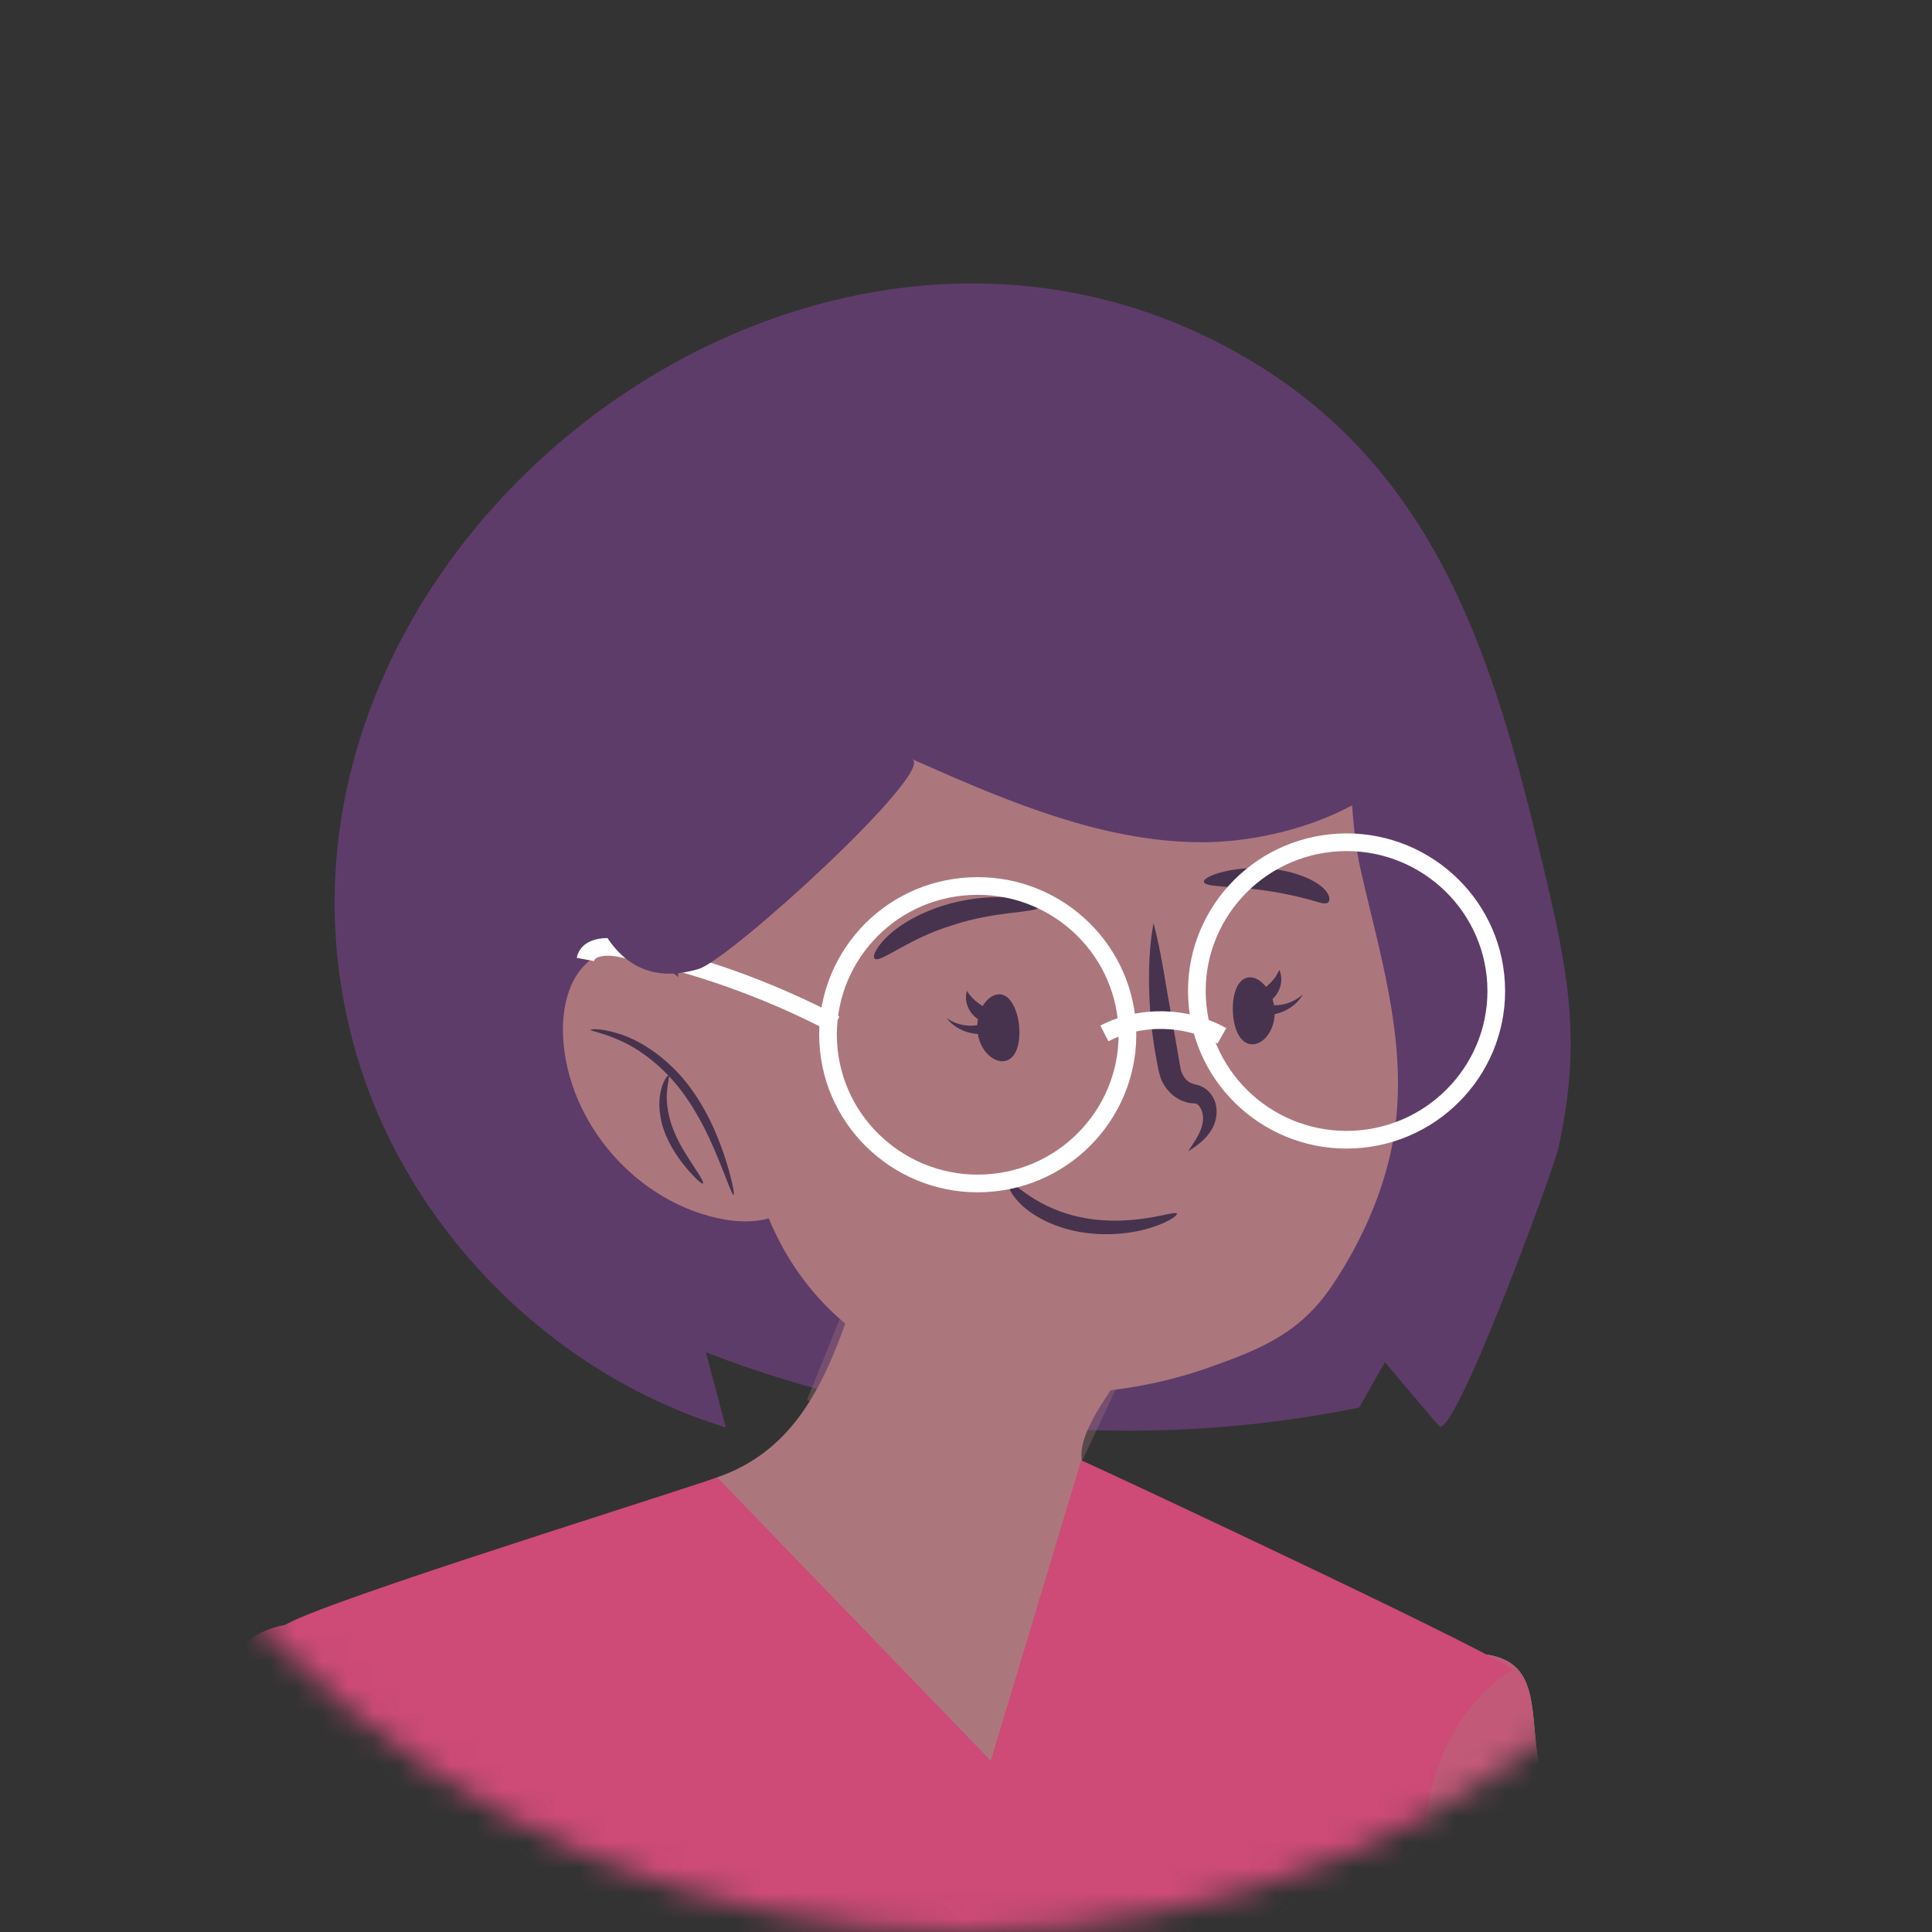 <svg width="75" height="75" viewBox="0 0 75 75" fill="none" xmlns="http://www.w3.org/2000/svg">
<rect x="0" y="0" width="75" height="75" fill="#333333" stroke="none"/>
<mask id="mask0" mask-type="alpha" maskUnits="userSpaceOnUse" x="0" y="0" width="75" height="75">
<circle cx="37.5" cy="37.5" r="37.5" fill="white"/>
</mask>
<g mask="url(#mask0)">
<g clip-path="url(#clip0)">
<path d="M48.321 13.862C55.82 18.216 58.011 25.666 59.881 33.52C60.883 37.733 61.421 40.408 60.495 44.565C60.297 45.465 56.406 56.003 55.858 55.355C55.159 54.53 54.46 53.704 53.761 52.878C53.431 53.469 53.091 54.051 52.76 54.642C44.335 56.36 35.41 55.599 27.401 52.494C27.656 53.469 27.921 54.436 28.176 55.412C21.253 53.291 15.605 47.473 13.725 40.53C8.616 21.678 31.198 3.906 48.321 13.862Z" fill="#5E3C69"/>
<path d="M34.475 46.554C32.766 50.786 32.293 55.806 27.854 57.345C21.29 59.953 12.818 62.449 18.343 64.354C19.014 64.589 21.243 70.65 21.838 70.275C22.197 70.05 39.679 82.708 39.877 82.333C40.69 80.775 51.636 73.813 52.127 72.124C52.448 70.988 58.162 66.325 57.926 65.171C57.596 63.585 42.163 57.973 41.993 56.688C41.823 55.412 43.438 53.713 43.948 52.615C44.845 50.711 45.742 48.806 46.64 46.901L34.475 46.554Z" fill="#AB777D"/>
<path opacity="0.32" d="M42.031 56.66L46.63 46.892L34.475 46.554L31.33 54.342C34.655 56.04 38.281 56.632 42.031 56.66Z" fill="#AB777D"/>
<path d="M54.195 43.467C53.95 45.794 52.949 48.065 51.721 49.894C50.465 51.771 48.906 52.381 46.989 53.066C40.926 55.233 32.227 54.361 29.545 46.516C28.468 47.22 27.07 46.254 26.608 44.921C26.173 43.682 26.475 42.556 26.447 41.29C26.428 40.248 26.286 39.254 26.315 38.193C26.39 35.613 26.589 32.957 27.58 30.602C28.619 28.134 30.442 26.267 32.444 24.972C34.447 23.677 36.638 22.898 38.81 22.147C42.531 20.862 48.056 19.267 50.984 23.48C52.684 25.92 52.136 30.752 52.816 33.745C53.525 36.898 54.554 40.117 54.195 43.467Z" fill="#AB777D"/>
<path d="M23.103 37.142C22.112 37.752 21.809 39.047 21.857 40.201C22.008 43.607 24.756 46.741 28.128 47.342C29.148 47.52 30.376 47.407 30.933 46.544C31.5 45.662 31.065 44.499 30.555 43.579C29.582 41.806 25.795 35.481 23.103 37.142Z" fill="#AB777D"/>
<path d="M22.933 39.976C22.933 39.938 23.462 39.91 24.256 40.21C25.039 40.501 26.031 41.186 26.787 42.209C27.542 43.232 27.948 44.32 28.194 45.09C28.43 45.869 28.524 46.366 28.477 46.385C28.43 46.404 28.26 45.925 27.958 45.174C27.656 44.424 27.221 43.391 26.503 42.416C25.785 41.44 24.879 40.764 24.161 40.436C23.434 40.088 22.924 40.032 22.933 39.976Z" fill="#47334E"/>
<path d="M27.287 45.944C27.249 45.972 27.051 45.803 26.767 45.484C26.484 45.165 26.116 44.696 25.851 44.076C25.587 43.457 25.549 42.819 25.644 42.387C25.738 41.946 25.918 41.73 25.955 41.749C26.003 41.768 25.918 42.021 25.889 42.415C25.861 42.819 25.936 43.373 26.172 43.935C26.409 44.508 26.739 44.977 26.966 45.334C27.202 45.681 27.334 45.915 27.287 45.944Z" fill="#47334E"/>
<path d="M33.974 37.227C33.852 37.171 33.956 36.852 34.38 36.42C34.796 35.988 35.58 35.481 36.591 35.163C37.611 34.843 38.621 34.778 39.301 34.862C39.991 34.937 40.359 35.116 40.321 35.219C40.236 35.444 38.687 35.35 36.987 35.913C35.259 36.439 34.239 37.349 33.974 37.227Z" fill="#47334E"/>
<path d="M39.188 45.934C39.292 45.897 39.537 46.141 40.009 46.451C40.472 46.76 41.199 47.126 42.125 47.286C43.051 47.455 43.948 47.38 44.59 47.276C45.232 47.173 45.629 47.042 45.686 47.107C45.733 47.164 45.421 47.417 44.732 47.642C44.061 47.867 42.994 48.018 41.898 47.821C40.803 47.623 40 47.136 39.594 46.713C39.178 46.3 39.093 45.972 39.188 45.934Z" fill="#47334E"/>
<path d="M46.734 34.233C46.715 34.121 47.018 33.952 47.537 33.83C48.056 33.708 48.803 33.642 49.568 33.755C50.333 33.867 50.928 34.121 51.287 34.402C51.645 34.693 51.664 34.984 51.532 35.05C51.391 35.115 51.164 35.012 50.776 34.909C50.399 34.806 49.823 34.674 49.19 34.581C47.924 34.383 46.772 34.459 46.734 34.233Z" fill="#47334E"/>
<path d="M44.779 35.829C44.628 36.664 44.59 37.508 44.609 38.353C44.628 39.197 44.703 40.032 44.845 40.858L44.958 41.477L44.996 41.637C45.015 41.703 45.034 41.768 45.053 41.834C45.1 41.965 45.166 42.087 45.242 42.2C45.402 42.425 45.62 42.622 45.894 42.735C46.026 42.791 46.186 42.829 46.309 42.829C46.356 42.829 46.404 42.838 46.441 42.847C46.63 42.932 46.762 43.298 46.677 43.636C46.611 43.992 46.356 44.339 46.12 44.696C46.479 44.471 46.838 44.217 47.074 43.786C47.187 43.561 47.244 43.317 47.225 43.054C47.206 42.791 47.093 42.51 46.838 42.294C46.706 42.191 46.545 42.125 46.394 42.097C46.309 42.078 46.271 42.059 46.205 42.031C46.092 41.975 45.997 41.872 45.931 41.75C45.903 41.684 45.865 41.628 45.846 41.562C45.837 41.524 45.827 41.496 45.827 41.459L45.799 41.318L45.695 40.708L45.27 38.278C45.138 37.471 44.996 36.654 44.779 35.829Z" fill="#47334E"/>
<path d="M39.018 41.186C38.583 41.28 38.036 40.792 37.951 40.079C37.856 39.357 38.253 38.69 38.697 38.606C39.141 38.522 39.462 39.056 39.556 39.76C39.632 40.473 39.462 41.093 39.018 41.186Z" fill="#47334E"/>
<path d="M38.64 39.244C38.187 39.15 37.781 38.859 37.535 38.465C37.374 38.981 37.752 39.601 38.291 39.695C37.79 39.91 37.176 39.835 36.742 39.516C37.176 40.089 38.026 40.304 38.687 40.014" fill="#47334E"/>
<path d="M48.576 40.539C49.02 40.577 49.492 40.023 49.483 39.291C49.473 38.569 48.992 37.959 48.548 37.94C48.094 37.921 47.849 38.484 47.858 39.197C47.868 39.91 48.132 40.511 48.576 40.539Z" fill="#47334E"/>
<path d="M48.68 38.569C49.114 38.409 49.483 38.071 49.662 37.649C49.889 38.146 49.596 38.803 49.076 38.972C49.605 39.113 50.2 38.963 50.587 38.587C50.238 39.216 49.426 39.544 48.736 39.347" fill="#47334E"/>
<path d="M46.47 38.775C46.64 41.956 49.379 44.405 52.58 44.236C55.782 44.067 58.247 41.346 58.077 38.165C57.907 34.984 55.168 32.535 51.967 32.704C48.765 32.873 46.3 35.594 46.47 38.775Z" stroke="white" stroke-width="0.686" stroke-miterlimit="10"/>
<path d="M32.152 40.473C32.322 43.654 35.061 46.103 38.263 45.934C41.464 45.766 43.929 43.044 43.759 39.863C43.589 36.682 40.85 34.233 37.649 34.402C34.438 34.562 31.982 37.283 32.152 40.473Z" stroke="white" stroke-width="0.686" stroke-miterlimit="10"/>
<path d="M47.433 40.211C46.054 39.432 44.279 39.394 42.872 40.117" stroke="white" stroke-width="0.686" stroke-miterlimit="10"/>
<path d="M32.426 39.77C29.8 38.391 26.967 37.386 24.058 36.805C23.548 36.702 22.82 36.739 22.726 37.246" stroke="white" stroke-width="0.686" stroke-miterlimit="10"/>
<path d="M45.724 32.666C42.125 32.423 38.706 30.931 35.401 29.467C36.383 29.898 28.364 37.236 27.127 37.612C22.924 38.897 22.197 33.211 22.348 30.105C22.528 26.492 23.085 23.03 26.145 20.909C29.611 18.507 33.871 17.146 38.092 17.062C42.295 16.977 46.517 18.16 50.087 20.365C52.467 21.829 56.925 25.263 55.329 28.528C53.922 31.419 49.615 32.704 46.668 32.695C46.356 32.695 46.035 32.685 45.724 32.666Z" fill="#5E3C69"/>
<path d="M72.943 97.224C72.65 99.035 71.319 100.677 69.609 101.447C67.503 102.404 64.981 102.16 62.885 101.175C53.771 96.868 46.952 79.649 50.04 70.303C50.795 68.014 53.194 64.72 55.792 64.307C60.476 63.566 59.088 66.522 59.91 69.215C62.394 77.313 67.919 85.298 71.81 92.852C72.32 93.837 72.83 94.841 72.962 95.929C73.019 96.361 73.009 96.802 72.943 97.224Z" fill="#69B78B"/>
<path d="M72.943 97.224C72.65 99.035 71.319 100.677 69.609 101.447C67.503 102.404 64.981 102.16 62.885 101.175C53.771 96.868 46.952 79.649 50.04 70.303C50.795 68.014 53.194 64.72 55.792 64.307C60.476 63.566 59.088 66.522 59.91 69.215C62.394 77.313 67.919 85.298 71.81 92.852C72.32 93.837 72.83 94.841 72.962 95.929C73.019 96.361 73.009 96.802 72.943 97.224Z" fill="#CD4B76"/>
<path opacity="0.32" d="M72.943 97.224C72.65 99.035 71.319 100.677 69.609 101.447C67.503 102.404 64.981 102.16 62.885 101.175C53.771 96.868 46.952 79.649 50.04 70.303C50.795 68.014 53.194 64.72 55.792 64.307C60.476 63.566 59.088 66.522 59.91 69.215C62.394 77.313 67.919 85.298 71.81 92.852C72.32 93.837 72.83 94.841 72.962 95.929C73.019 96.361 73.009 96.802 72.943 97.224Z" fill="#AB777D"/>
<path d="M19.798 70.951C18.353 75.361 13.187 95.385 12.224 101.804C7.775 101.41 7.114 102.31 2.666 101.916C1.58 101.823 0.446 101.701 -0.432 101.063C-1.972 99.936 -2.085 97.722 -1.962 95.826C-1.499 88.536 0.238 81.338 3.119 74.62C4.404 71.617 6.056 66.822 8.512 64.57C10.835 62.44 11.402 63.228 14.491 62.891" fill="#CD4B76"/>
<path d="M10.901 63.2C11.421 62.543 23.897 58.677 27.845 57.354L38.461 68.352L41.974 56.688C42.956 57.12 59.683 64.945 58.672 64.852C55.225 67.076 54.781 71.626 55.707 75.605C56.831 80.438 58.861 84.923 57.445 89.943C56.292 94.025 54.98 96.174 55.083 100.734C55.338 112.032 57.171 123.282 58.871 134.43C60.467 144.902 62.063 155.374 63.659 165.846C64.528 171.523 65.255 177.819 61.997 182.558C57.794 188.666 50.323 187.24 43.929 187.765C36.477 188.3 29.073 187.934 21.687 186.818C14.679 185.757 8.153 182.417 1.532 179.714C5.546 160.966 9.56 142.228 13.574 123.479C15.794 113.111 19.845 101.466 20.063 90.844C20.223 83.027 15.709 72.94 12.006 66.203C11.459 65.171 10.127 64.185 10.901 63.2Z" fill="#CD4B76"/>
</g>
</g>
<defs>
<clipPath id="clip0">
<rect width="75" height="177" fill="white" transform="translate(-2 11)"/>
</clipPath>
</defs>
</svg>
